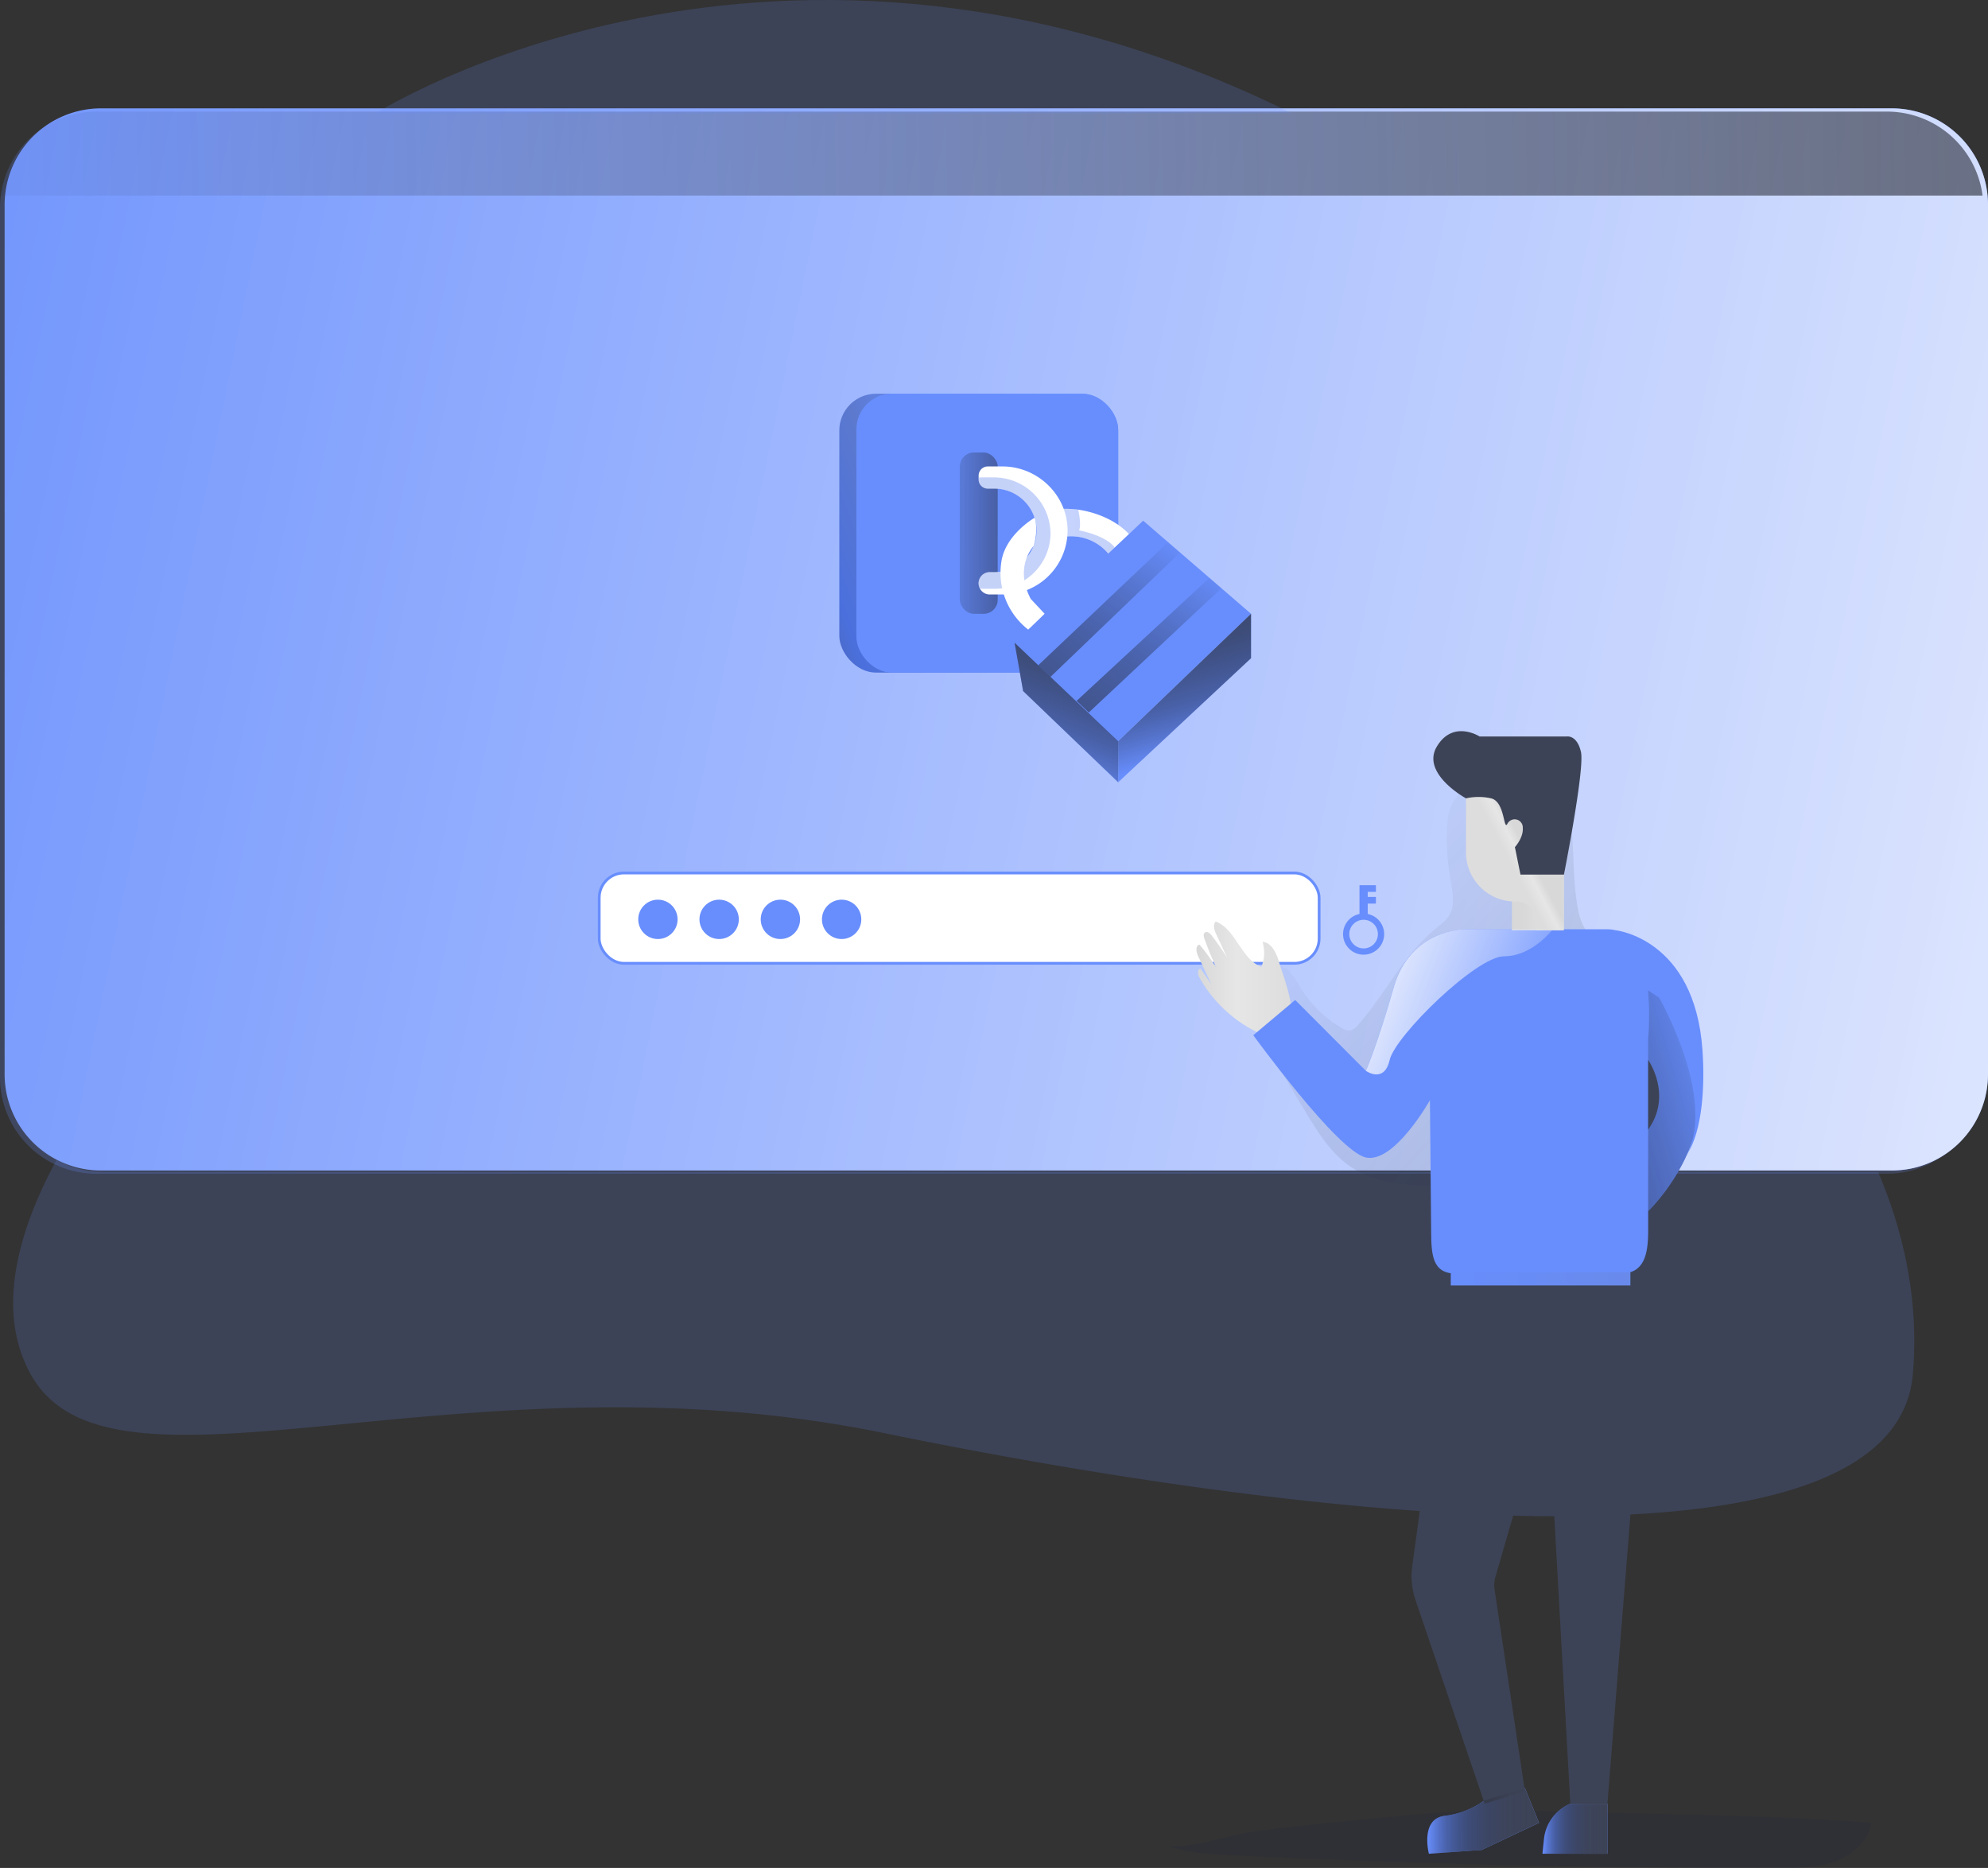 <svg xmlns="http://www.w3.org/2000/svg" xmlns:xlink="http://www.w3.org/1999/xlink" viewBox="0 0 635.4 597" id="Authentication"><rect x="0" y="0" width="635.4" height="597" fill="#333333" stroke="none"/><defs><linearGradient id="a" x1="95.1" x2="729.02" y1="205.4" y2="205.4" gradientUnits="userSpaceOnUse"><stop offset="0" stop-color="#688efd" class="stopColor68e1fd svgShape"></stop><stop offset="1" stop-color="#698aeb" class="stopColor69b9eb svgShape"></stop></linearGradient><linearGradient id="d" x1="4.71" x2="969.31" y1="120.92" y2="317.8" gradientUnits="userSpaceOnUse"><stop offset="0" stop-color="#ffffff" stop-opacity="0" class="stopColorffffff svgShape"></stop><stop offset="1" stop-color="#ffffff" class="stopColorffffff svgShape"></stop></linearGradient><linearGradient id="e" x1="40.96" x2="1173.8" y1="56.9" y2="33.99" gradientUnits="userSpaceOnUse"><stop offset=".02" stop-opacity="0"></stop><stop offset=".99" stop-color="#3d4356" class="stopColor3f3d56 svgShape"></stop></linearGradient><linearGradient id="f" x1="313.9" x2="117.26" y1="169.99" y2="244.19" gradientUnits="userSpaceOnUse"><stop offset="0" stop-color="#688efd" class="stopColor68e1fd svgShape"></stop><stop offset=".01" stop-color="#678cf9" class="stopColor67ddf9 svgShape"></stop><stop offset=".12" stop-color="#5c79ce" class="stopColor5cb3ce svgShape"></stop><stop offset=".24" stop-color="#4b70dd" class="stopColor538ea9 svgShape"></stop><stop offset=".37" stop-color="#4c5c8b" class="stopColor4c718b svgShape"></stop><stop offset=".5" stop-color="#465173" class="stopColor465a73 svgShape"></stop><stop offset=".63" stop-color="#424a63" class="stopColor424a63 svgShape"></stop><stop offset=".79" stop-color="#404659" class="stopColor404059 svgShape"></stop><stop offset=".99" stop-color="#3d4356" class="stopColor3f3d56 svgShape"></stop></linearGradient><linearGradient id="g" x1="433.19" x2="451.34" y1="169.79" y2="169.79" xlink:href="#a"></linearGradient><linearGradient id="b" x1="299.94" x2="402.51" y1="170.35" y2="170.68" gradientUnits="userSpaceOnUse"><stop offset="0" stop-opacity="0"></stop><stop offset=".02" stop-color="#030304" stop-opacity=".04" class="stopColor030304 svgShape"></stop><stop offset=".18" stop-color="#181a21" stop-opacity=".39" class="stopColor181821 svgShape"></stop><stop offset=".35" stop-color="#282c39" stop-opacity=".66" class="stopColor292839 svgShape"></stop><stop offset=".53" stop-color="#343949" stop-opacity=".85" class="stopColor363449 svgShape"></stop><stop offset=".73" stop-color="#3b4153" stop-opacity=".96" class="stopColor3d3b53 svgShape"></stop><stop offset=".99" stop-color="#3d4356" class="stopColor3f3d56 svgShape"></stop></linearGradient><linearGradient id="h" x1="447.14" x2="415.92" y1="169.19" y2="170.22" xlink:href="#a"></linearGradient><linearGradient id="i" x1="332.98" x2="366.51" y1="248.71" y2="159.01" xlink:href="#b"></linearGradient><linearGradient id="j" x1="383.62" x2="358.16" y1="240.51" y2="151.74" xlink:href="#b"></linearGradient><linearGradient id="k" x1="371.63" x2="244.49" y1="170.23" y2="351.29" xlink:href="#b"></linearGradient><linearGradient id="l" x1="385.52" x2="258.38" y1="179.98" y2="361.05" xlink:href="#b"></linearGradient><linearGradient id="m" x1="520.26" x2="770.91" y1="273.9" y2="509.89" xlink:href="#b"></linearGradient><linearGradient id="n" x1="643.36" x2="429.63" y1="334.68" y2="397.79" xlink:href="#b"></linearGradient><linearGradient id="c" x1="477.51" x2="507.97" y1="313.17" y2="313.17" gradientUnits="userSpaceOnUse"><stop offset="0" stop-color="#d8d8d8" class="stopColorecc4d7 svgShape"></stop><stop offset=".42" stop-color="#e6e6e6" class="stopColorefd4d1 svgShape"></stop><stop offset="1" stop-color="#dddddd" class="stopColorf2eac9 svgShape"></stop></linearGradient><linearGradient id="o" x1="463.69" x2="521.1" y1="408.74" y2="408.74" xlink:href="#a"></linearGradient><linearGradient id="p" x1="486.41" x2="513.62" y1="276.32" y2="275.83" xlink:href="#c"></linearGradient><linearGradient id="q" x1="583.1" x2="577.49" y1="271.91" y2="274.87" xlink:href="#c"></linearGradient><linearGradient id="r" x1="595.75" x2="525" y1="333.25" y2="305.55" gradientUnits="userSpaceOnUse"><stop offset="0" stop-color="#ffffff" stop-opacity="0" class="stopColorffffff svgShape"></stop><stop offset="1" stop-color="#ffffff" class="stopColorffffff svgShape"></stop></linearGradient><linearGradient id="s" x1="551.28" x2="587" y1="581.96" y2="581.96" xlink:href="#b"></linearGradient><linearGradient id="t" x1="588.07" x2="608.85" y1="584.48" y2="584.48" xlink:href="#b"></linearGradient></defs><path fill="#1d2641" d="M372.34 589.54c6.45 2.66 13.58 3.05 20.54 3.38q88.11 4.25 176.34 4.07c5.88 0 11.89-.06 17.4-2.1s10.5-6.52 11.47-12.32c-36.83-2.86-73.92-2.58-110.62-3.94-19.24-.71-39.22 1.7-58.36 3.53q-14.55 1.4-29.05 3.28c-6.08.8-22.31 6.33-27.72 4.1Z" opacity=".18" class="color1d2741 svgShape"></path><path fill="#688efd" d="m487.37 571.45 4.53 11.13-18.3 8.66-16.9 1.23s-2.89-11.13 5-12.12a27.15 27.15 0 0 0 12.78-4.94ZM501.9 576.48a13.73 13.73 0 0 0-8.42 11.3l-.49 4.69h20.78v-16Z" class="color68e1fd svgShape"></path><path fill="url(#a)" d="M729 66.46v277.88a30.78 30.78 0 0 1-30.79 30.79H125.89a30.79 30.79 0 0 1-30.79-30.79V66.46a30.83 30.83 0 0 1 30.79-30.79h572.34A30.83 30.83 0 0 1 729 66.46Z" opacity=".22" transform="translate(-95.1)" style="isolation:isolate"></path><path fill="#688efd" d="M635.4 65.43V343.3a30.8 30.8 0 0 1-24.33 30.12 31.16 31.16 0 0 1-6.45.67H32.28a30.78 30.78 0 0 1-30.8-30.79V65.43a30.83 30.83 0 0 1 30.8-30.8h572.34a30.78 30.78 0 0 1 30.52 26.83 28.88 28.88 0 0 1 .26 3.97Z" class="color68e1fd svgShape"></path><path fill="url(#d)" d="M730.5 65.43V343.3a30.8 30.8 0 0 1-24.33 30.12 31.16 31.16 0 0 1-6.45.67H127.38a30.78 30.78 0 0 1-30.8-30.79V65.43a30.83 30.83 0 0 1 30.8-30.8h572.34a30.78 30.78 0 0 1 30.52 26.83 28.88 28.88 0 0 1 .26 3.97Z" transform="translate(-95.1)" style="isolation:isolate"></path><path fill="url(#e)" d="M728.76 62.5H95.36a30.79 30.79 0 0 1 30.53-26.83h572.34a30.78 30.78 0 0 1 30.53 26.83Z" transform="translate(-95.1)" style="isolation:isolate"></path><rect width="230.1" height="28.87" x="191.52" y="279.01" fill="#ffffff" stroke="#688efd" stroke-miterlimit="10" stroke-width=".88" rx="7.92" class="colorffffff svgShape colorStroke68e1fd svgStroke"></rect><circle cx="210.28" cy="293.83" r="6.29" fill="#688efd" class="color68e1fd svgShape"></circle><circle cx="229.85" cy="293.83" r="6.29" fill="#688efd" class="color68e1fd svgShape"></circle><circle cx="249.43" cy="293.83" r="6.29" fill="#688efd" class="color68e1fd svgShape"></circle><circle cx="269" cy="293.83" r="6.29" fill="#688efd" class="color68e1fd svgShape"></circle><path fill="#688efd" d="M437.15 292.11v-3.32h2.62v-2.14h-2.62v-1.6h2.62v-2.14h-5.25v9.2a6.57 6.57 0 1 0 2.63 0Zm-1.31 11a4.57 4.57 0 1 1 4.56-4.57 4.58 4.58 0 0 1-4.56 4.58Z" class="color68e1fd svgShape"></path><rect width="89.14" height="89.14" x="268.26" y="125.83" fill="url(#f)" rx="11.76" style="isolation:isolate"></rect><rect width="83.67" height="89.14" x="273.72" y="125.83" fill="#688efd" rx="11.39" class="color68e1fd svgShape"></rect><path fill="#ffffff" d="m360.84 170.69-4.6 4.37-2 1.88a15.51 15.51 0 0 0-13-5.51 5.7 5.7 0 0 1-3.13-.51c-3.31-1.88 1.88-8.29 1.88-8.29a26.07 26.07 0 0 1 3.42.15 1.53 1.53 0 0 1 .3 0l.91.11c4.34.62 11.41 2.69 16.22 7.8Z" class="colorffffff svgShape"></path><path fill="url(#g)" d="m451.16 174.65.18.41-2 1.88a15.51 15.51 0 0 0-13-5.51 5.7 5.7 0 0 1-3.13-.51l1.88-8.29s1.85 0 3.42.15a1.53 1.53 0 0 1 .3 0 7.56 7.56 0 0 1 .91.11s1.09 4.66.28 6.62c0 .03 7.67 1.31 11.16 5.14Z" opacity=".39" transform="translate(-95.1)"></path><rect width="12.12" height="51.56" x="306.77" y="144.62" fill="url(#b)" rx="4.51"></rect><path fill="#ffffff" d="M341.22 169.7a20.49 20.49 0 0 1-20.47 20.3h-4.41a3.55 3.55 0 0 1-3.19-2 3.55 3.55 0 0 1 3.19-5.13h1.64a13.35 13.35 0 0 0 13.35-13.64 13.53 13.53 0 0 0-13.62-13.07h-2a2.92 2.92 0 0 1-2.92-2.92V152a2.92 2.92 0 0 1 2.92-2.92h4.69c11.33-.01 20.9 9.27 20.82 20.62Z" class="colorffffff svgShape"></path><path fill="url(#h)" d="M430.86 170.52a17.81 17.81 0 0 1-17.79 17.66h-3.84a3.19 3.19 0 0 1-1-.16 3.55 3.55 0 0 1 3.19-5.13h1.64a13.35 13.35 0 0 0 13.35-13.64 13.53 13.53 0 0 0-13.62-13.07h-2a2.92 2.92 0 0 1-2.92-2.92v-.55a2.63 2.63 0 0 1 .8-.13h4.07a18.08 18.08 0 0 1 18.12 17.94Z" opacity=".39" transform="translate(-95.1)"></path><path fill="#ffffff" d="M330.69 165.47s1.34 3.59-.33 9.07c0 0-6.33 6.51-.93 16.86l4.46 4.77-5.19 5.11a23 23 0 0 1-8.67-21.54c1.15-8.82 10.66-14.27 10.66-14.27Z" class="colorffffff svgShape"></path><path fill="#688efd" d="m324.27 205.4 41.1-39 34.48 29.77-42.46 40.73-33.12-31.5zM324.27 205.4l2.73 15.46 30.39 29.16V236.9l-33.12-31.5z" class="color68e1fd svgShape"></path><path fill="#688efd" d="M399.85 196.17v14.19l-42.46 39.66V236.9l42.46-40.73z" class="color68e1fd svgShape"></path><path fill="url(#i)" d="m324.27 205.4 2.73 15.46 30.39 29.16V236.9l-33.12-31.5z"></path><path fill="url(#j)" d="M399.85 196.17v14.19l-42.46 39.66V236.9l42.46-40.73z"></path><path fill="url(#k)" d="m331.85 212.61 41.49-39.33 3.83 3.31-41.41 39.74-3.91-3.72z"></path><path fill="url(#l)" d="m344.1 224 42.48-39.33 3.83 3.3-42.4 39.74-3.91-3.71z"></path><path fill="url(#m)" d="M557.7 262.72a76.31 76.31 0 0 0 1 18.48c.68 3.77 1.59 7.92-.35 11.24-1 1.8-2.8 3.06-4.41 4.39-10.22 8.4-16.13 20.87-24.86 30.81a4.4 4.4 0 0 1-2.38 1.69 4.31 4.31 0 0 1-2.78-.79 36.94 36.94 0 0 1-13-12.64c-1.57-2.56-3-5.48-5.7-6.79-5-2.46-11.06 2.77-11.61 8.34s2.44 10.81 5.33 15.6l13.37 22.18c4.07 6.76 8.36 13.75 15 18a36.23 36.23 0 0 0 15.11 5.1c7.58 1 15.27.5 22.9-.09q20.93-1.62 41.75-4.16c4.76-.58 10.17-1.62 12.58-5.75 1.62-2.78 1.4-6.21 1.12-9.41q-1.47-17.39-3-34.77c-.55-6.57-1.37-13.71-6-18.39-2.77-2.78-6.65-4.36-9.11-7.43a18.63 18.63 0 0 1-3.3-8.31c-2.37-12.5-.1-25.93-5-37.7-1-2.38-2.34-4.74-4.55-6.07a12.2 12.2 0 0 0-6.59-1.33c-10.95.31-24.72 5.53-25.52 17.8Z" opacity=".21" transform="translate(-95.1)"></path><path fill="#688efd" d="M611.37 439.22c-5.93 68.33-193.92 46.44-329.11 18.74S35.53 485.66 9.81 439.22c-11.39-20.56-3.78-46.24 8.25-68.48a30.59 30.59 0 0 0 15 3.87H600.3c7.81 18.39 13.18 40.39 11.07 64.61Z" opacity=".18" class="color68e1fd svgShape"></path><path fill="#3d4356" d="m463.69 410.83-12.31 89.66a23.88 23.88 0 0 0 1.15 11.21l22 64.78 12.86-4-9.7-64.45a9.23 9.23 0 0 1 .26-4l16.69-57.64 7.26 130h11.87l10.21-128.29c3.46-21.44-2.88-37.27-2.88-37.27Z" class="color3f3d56 svgShape"></path><path fill="#688efd" d="m526.78 387.09-12.18-78.46-1.7-9.56s22.74 13 29.26 35.74c8.53 29.85-15.38 52.28-15.38 52.28Z" class="color68e1fd svgShape"></path><path fill="url(#n)" d="m621.88 387.09-12.18-78.46-1.7-9.56s22.74 13 29.26 35.74c8.53 29.85-15.38 52.28-15.38 52.28Z" transform="translate(-95.1)"></path><path fill="#688efd" d="M539.28 368.83c9.23-18.25-9-50-9-50l-15.7-10.19 1.77-11.33s25.32 2.59 27.79 38.34c.82 11.51-.04 25.73-4.86 33.18Z" class="color68e1fd svgShape"></path><path fill="url(#c)" d="M503.93 307.57c-.85-2.88-2.33-6.31-5.33-6.57a11.91 11.91 0 0 1-.34 8c-6.54-2.42-8.06-12-14.59-14.48-1 1.06-.44 2.79.18 4.11q1.71 3.69 3.44 7.38-2.3-3.62-4.89-7c-.51-.69-1.39-1.44-2.11-1s-.46 1.37-.2 2.09c1.14 3.2 2.44 6.35 3.87 9.43a53.92 53.92 0 0 0-5.49-7.62c-1.34.33-1.06 2.31-.48 3.56l4.29 9.14-3.44-5c-1.11.11-.94 1.81-.4 2.79a42.79 42.79 0 0 0 20.5 18.43c1.76.75 3.8 1.37 5.53.56 7.44-3.39.9-18.88-.54-23.82Z" transform="translate(-95.1)"></path><path fill="#688efd" d="M526.78 331.84v61.52c0 7.54-1.23 13.67-8.78 13.67h-52.72c-7.52 0-7.81-6.07-7.86-13.58l-.39-41.81s-11.38 20.27-20.46 18.3-36-39.08-36-39.08l13.4-11.26 22.58 22.64s3.63-8.25 8.91-26.72S467.9 297 467.9 297h45.84c16.55 0 13.04 34.84 13.04 34.84Z" class="color68e1fd svgShape"></path><path fill="#3d4356" d="M526.78 338.77s7.92 11.13 0 22.26Z" class="color3f3d56 svgShape"></path><path fill="url(#o)" d="M463.69 406.64h57.41v4.19h-57.41z"></path><path fill="url(#p)" d="M483.24 255.16h16.57v42.13h-16.57z"></path><path fill="url(#q)" d="M594.92 250.54v46.76h-8.74v-2.85a6.31 6.31 0 0 0-6.32-6.31h-.5a15.7 15.7 0 0 1-15.7-15.7v-21.9Z" transform="translate(-95.1)"></path><path fill="#3d4356" d="M468.56 255.16s-14.5-7.91-9.31-16.57 13.65-3.21 13.65-3.21h27.95s3.21-.5 4.45 4.94-5.44 39.21-5.44 39.21h-13.89l-1.78-8.78s2.77-3 2.52-6.19a2.6 2.6 0 0 0-4.94-1.23c-1.25 2.22-.75-7.18-5.2-8.17a18.1 18.1 0 0 0-8.01 0Z" class="color3f3d56 svgShape"></path><path fill="url(#r)" d="M591.21 297.21s-6.43 8.42-15.34 8.42-34.87 25.47-36.61 33.14-7.59 3.47-7.59 3.47 3.63-8.25 8.91-26.72S563 297 563 297h23.3Z" transform="translate(-95.1)" style="isolation:isolate"></path><path fill="url(#s)" d="m582.47 571.45 4.53 11.13-18.3 8.66-16.9 1.23s-2.89-11.13 5-12.12a27.15 27.15 0 0 0 12.78-4.94Z" transform="translate(-95.1)"></path><path fill="url(#t)" d="M597 576.48a13.73 13.73 0 0 0-8.42 11.3l-.49 4.69h20.78v-16Z" transform="translate(-95.1)"></path><path fill="#688efd" d="M120.13 36.19s128.36-81.43 292.74 0Z" opacity=".18" class="color68e1fd svgShape"></path></svg>